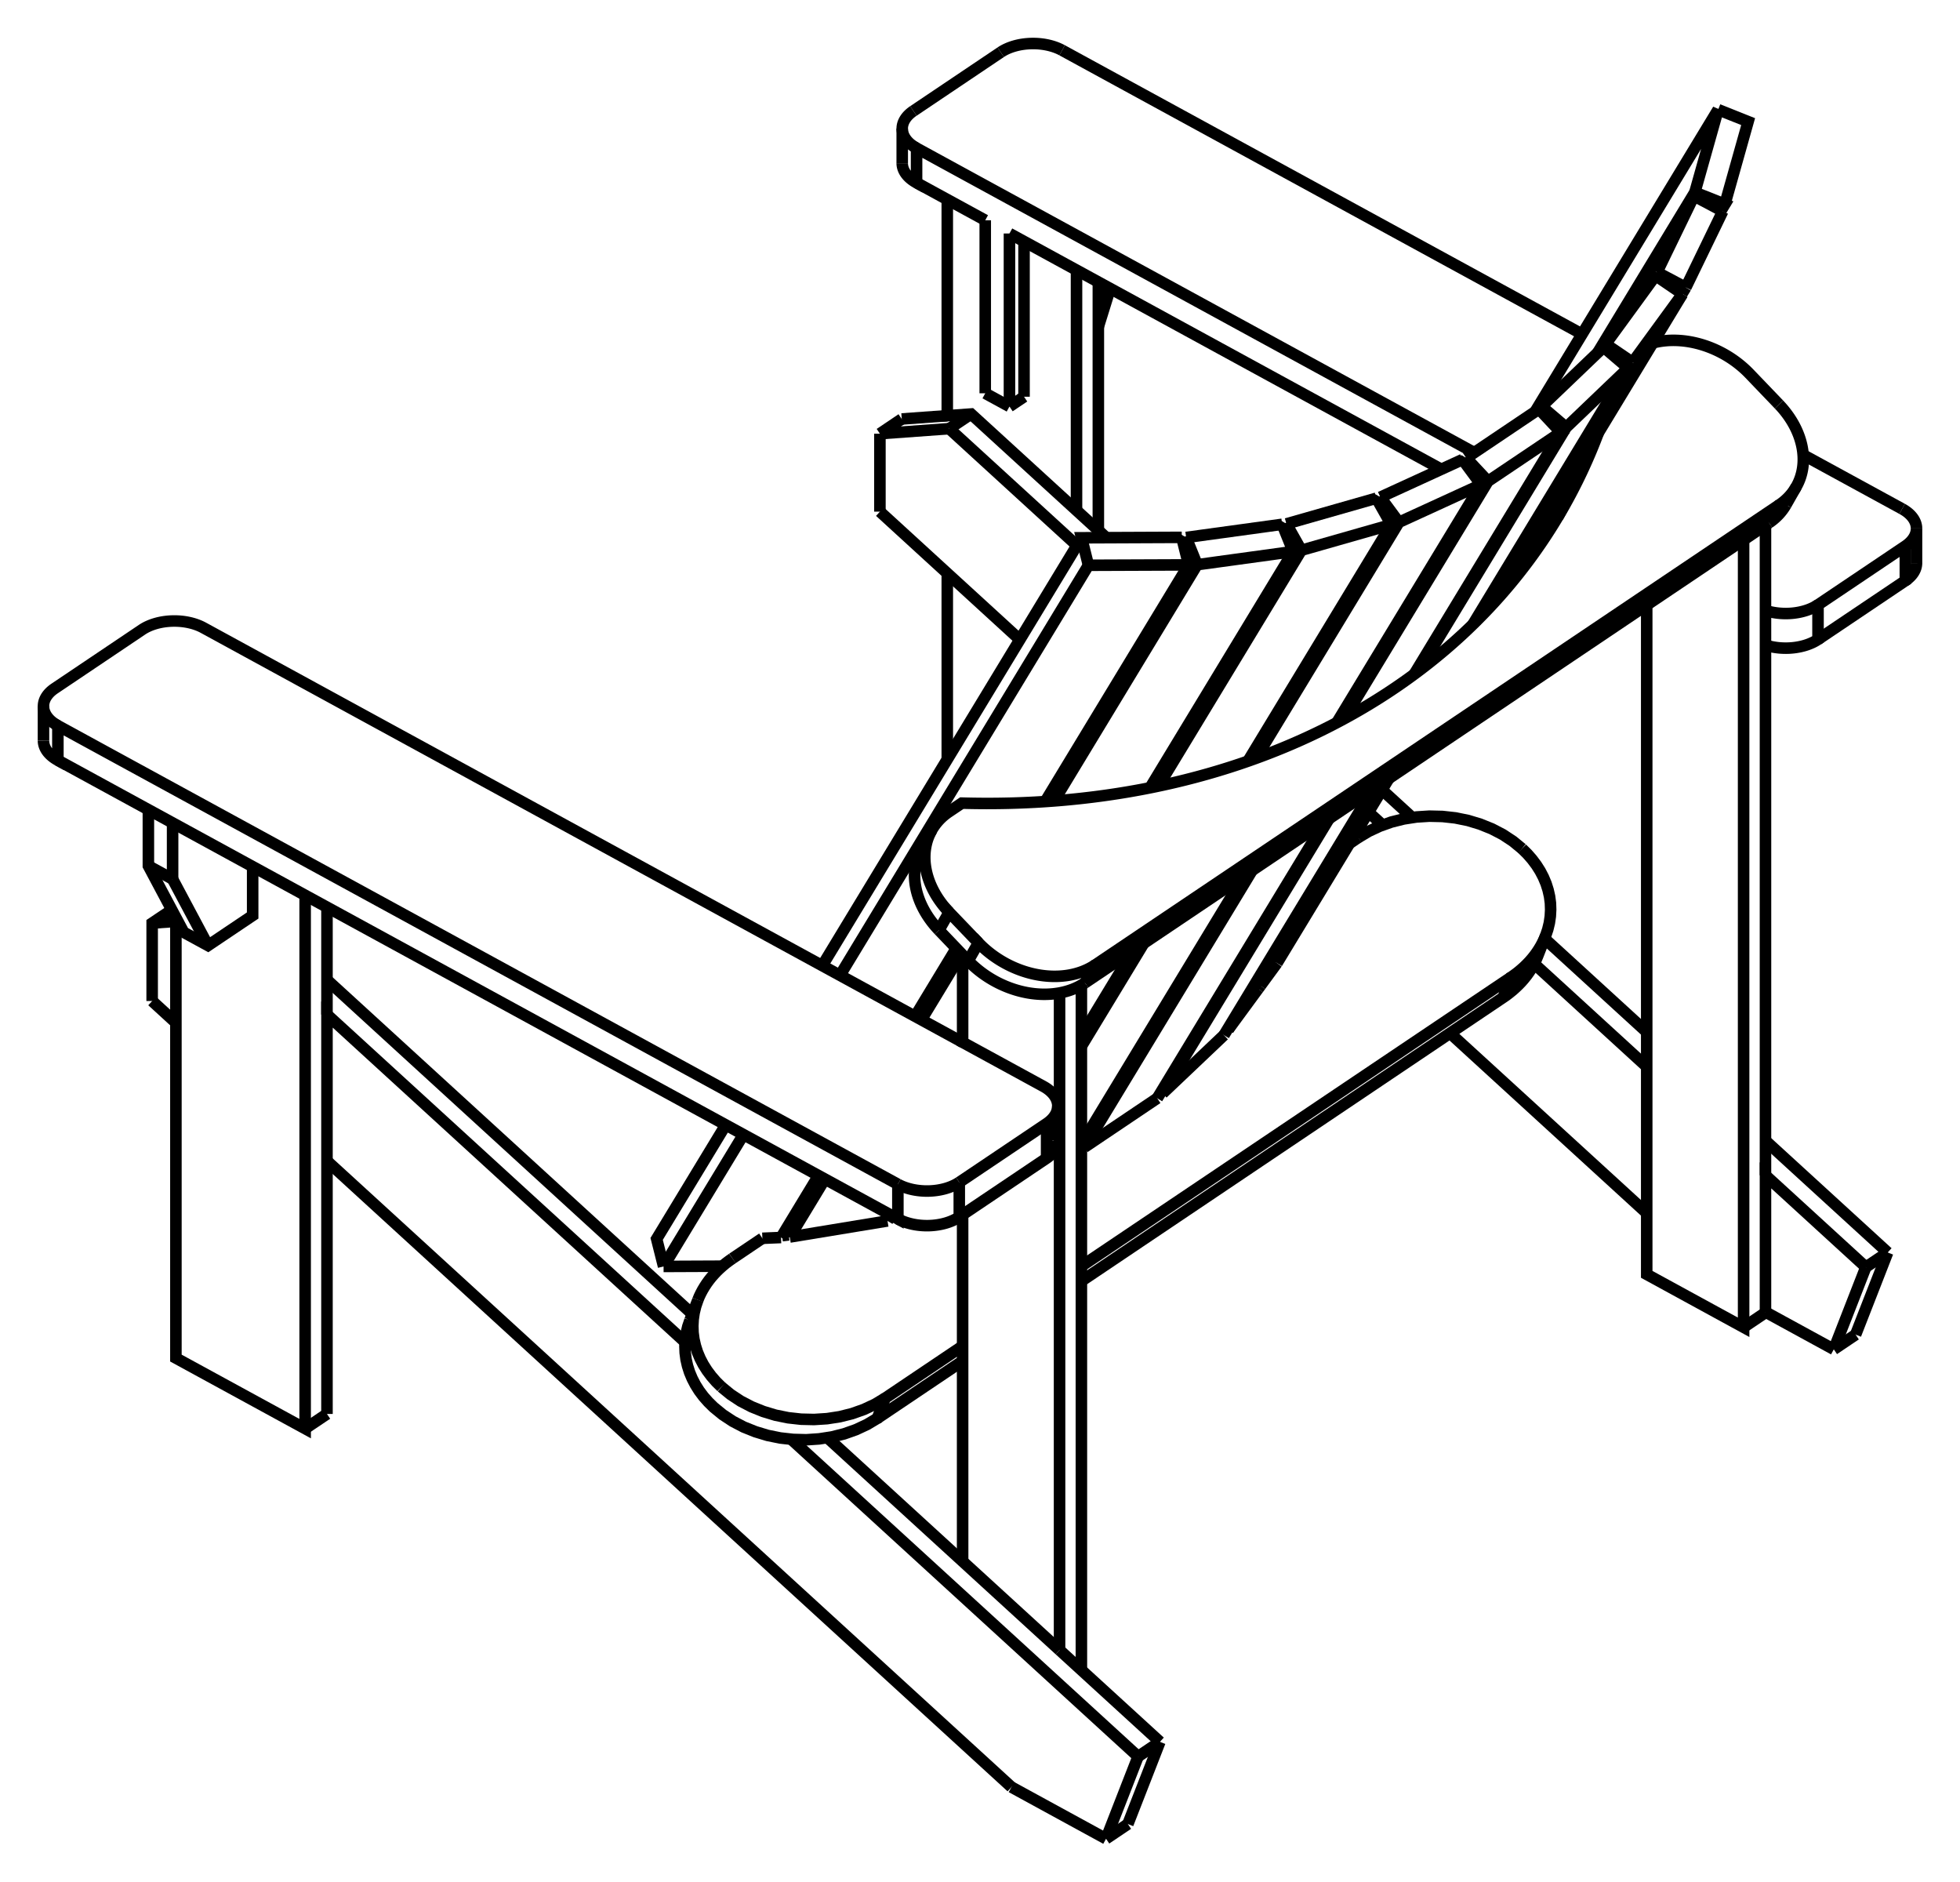 <svg version="1.1" xmlns="http://www.w3.org/2000/svg" viewBox="-23.678 -16.66 45.071 43.273" fill="none" stroke="black" stroke-width="0.6%" vector-effect="non-scaling-stroke">
    <path d="M -1.619 11.318 L 0.389 9.968 A 1 0.606 180 0 0 0.646 9.562" />
    <path d="M -1.619 10.522 L 0.389 9.172 A 1 0.606 180 0 0 0.646 8.767 A 1 0.606 180 0 0 0.316 8.317 L -1.542 7.303 L -1.542 5.295" />
    <path d="M -3.031 11.363 A 1 0.606 180 0 0 -1.619 11.318 L -1.619 10.522" />
    <path d="M -3.031 10.567 A 1 0.606 180 0 0 -1.619 10.522" />
    <path d="M -22.347 0.819 L -3.031 11.363 L -3.031 10.567" />
    <path d="M -22.678 0.369 A 1 0.606 180 0 0 -22.347 0.819 L -22.347 0.024 L -3.031 10.567" />
    <path d="M -1.542 7.303 L -19 -2.227 A 1 0.606 180 0 0 -20.413 -2.182 L -22.421 -0.832 A 1 0.606 180 0 0 -22.678 -0.426 A 1 0.606 180 0 0 -22.347 0.024" />
    <path d="M -1.542 19.237 L -1.542 11.266" />
    <path d="M 0.687 21.276 L 0.687 6.168" />
    <path d="M 0.687 21.276 L -1.542 19.237 L -4.65 16.395" />
    <path d="M -16.159 6.665 L -16.159 4.197" />
    <path d="M -19.633 4.436 L -19.633 14.563 L -16.661 16.185 L -16.661 3.923" />
    <path d="M -17.868 3.264 L -17.868 4.388 L -18.895 5.078 L -19.453 4.774 L -20.266 3.247 L -20.266 1.955" />
    <path d="M -19.709 3.551 L -20.266 3.247" />
    <path d="M -19.709 3.551 L -19.709 2.259" />
    <path d="M -18.895 5.078 L -19.709 3.551" />
    <path d="M -16.159 15.848 L -16.661 16.185" />
    <path d="M -16.159 15.848 L -16.159 10.031 L -16.159 6.665 L -7.924 14.196" />
    <path d="M -2.087 4.725 A 2 1.548 29.734 0 1 -2.485 2.833 L -2.249 2.42 A 2 1.548 29.734 0 1 -1.859 2.005 L -1.56 1.804 A 20 15.482 209.734 0 0 12.263 -4.976 A 20 15.482 209.734 0 0 13.077 -6.71" />
    <path d="M -1.414 5.429 L -2.087 4.725" />
    <path d="M 1.272 5.936 A 2 1.548 29.734 0 1 -1.414 5.429" />
    <path d="M 12.143 -4.771 A 20 15.482 209.734 0 0 12.865 -6.36" />
    <path d="M 17.002 -4.641 L 1.272 5.936" />
    <path d="M 17.392 -5.056 A 2 1.548 29.734 0 1 17.002 -4.641" />
    <path d="M 1.189 21.735 L 1.189 5.987" />
    <path d="M 2.995 23.386 L 2.493 23.724" />
    <path d="M -5.482 16.43 L 2.493 23.724" />
    <path d="M 2.995 23.386 L 0.687 21.276" />
    <path d="M -7.757 13.552 L -16.159 5.868" />
    <path d="M -20.179 4.562 L -19.633 4.523" />
    <path d="M -19.727 4.259 L -20.179 4.562 L -20.179 6.354" />
    <path d="M -19.633 6.854 L -20.179 6.354" />
    <path d="M 1.756 25.614 L 2.493 23.724" />
    <path d="M -0.419 24.426 L 1.756 25.614" />
    <path d="M -0.419 24.426 L -16.159 10.031" />
    <path d="M -1.852 4.313 A 2 1.548 29.734 0 1 -2.249 2.42" />
    <path d="M -1.178 5.016 L -1.852 4.313 L -2.087 4.725" />
    <path d="M 1.507 5.524 A 2 1.548 29.734 0 1 -1.178 5.016 L -1.414 5.429" />
    <path d="M 17.237 -5.053 L 1.507 5.524 L 1.272 5.936" />
    <path d="M 17.23 -7.361 A 2 1.548 29.734 0 1 17.627 -5.469 A 2 1.548 29.734 0 1 17.237 -5.053 L 17.002 -4.641" />
    <path d="M 14.329 -8.776 A 2 1.548 29.734 0 1 16.556 -8.064 L 17.23 -7.361" />
    <path d="M 14.189 -2.749 L 14.189 12.638 L 16.417 13.855 L 16.417 -4.248" />
    <path d="M 16.92 10.361 L 16.92 -4.585" />
    <path d="M 16.92 13.517 L 16.92 13.504 L 16.92 10.361 L 19.228 12.472" />
    <path d="M 16.92 13.517 L 16.417 13.855" />
    <path d="M 2.258 25.276 L 2.995 23.386" />
    <path d="M 2.258 25.276 L 1.756 25.614" />
    <path d="M -1.85 -6.805 L 1.086 -4.12" />
    <path d="M 7.791 2.012 L 8.115 2.308" />
    <path d="M 11.601 5.497 L 14.189 7.864" />
    <path d="M 14.189 11.229 L 9.666 7.093" />
    <path d="M -0.227 -1.954 L -3.444 -4.897" />
    <path d="M -3.444 -6.689 L -3.444 -4.897" />
    <path d="M -1.85 -6.805 L -3.444 -6.689" />
    <path d="M 19.73 12.135 L 19.228 12.472" />
    <path d="M -1.348 -7.142 L -1.85 -6.805" />
    <path d="M 19.73 12.135 L 16.92 9.565" />
    <path d="M 14.189 7.067 L 11.839 4.918" />
    <path d="M 8.796 2.135 L 8.101 1.499" />
    <path d="M 1.762 -4.299 L 1.077 -4.925 L -1.348 -7.142 L -1.895 -7.103 L -1.895 -12.073" />
    <path d="M 18.491 14.362 L 19.228 12.472" />
    <path d="M 18.491 14.362 L 16.92 13.504" />
    <path d="M -2.942 -7.027 L -3.444 -6.689" />
    <path d="M -1.895 -7.103 L -2.942 -7.027" />
    <path d="M 18.993 14.024 L 18.491 14.362" />
    <path d="M 18.993 14.024 L 19.73 12.135" />
    <path d="M -0.13 -11.109 L -0.13 -7.539" />
    <path d="M 1.077 -10.45 L 1.077 -4.925" />
    <path d="M -1.895 0.797 L -1.895 -3.48" />
    <path d="M 1.579 -10.176 L 1.579 -4.465" />
    <path d="M -0.465 -7.314 L -0.13 -7.539" />
    <path d="M -0.465 -11.292 L -0.465 -7.314" />
    <path d="M -1.022 -7.618 L -0.465 -7.314" />
    <path d="M -1.022 -11.596 L -1.022 -7.618" />
    <path d="M 16.92 -1.828 A 1 0.606 180 0 0 18.128 -1.959 L 18.128 -2.755 L 20.136 -4.105 A 1 0.606 180 0 0 20.393 -4.51 L 20.393 -3.715" />
    <path d="M -0.465 -11.292 L 9.466 -5.871" />
    <path d="M 11.798 -4.599 L 11.977 -4.501" />
    <path d="M -2.601 -12.458 L -1.022 -11.596" />
    <path d="M -2.931 -12.908 A 1 0.606 180 0 0 -2.601 -12.458 L -2.601 -13.254 L 10.223 -6.254" />
    <path d="M 20.136 -3.309 A 1 0.606 180 0 0 20.393 -3.715" />
    <path d="M 18.128 -1.959 L 20.136 -3.309 L 20.136 -4.105" />
    <path d="M 12.16 -5.197 L 12.32 -5.109" />
    <path d="M 16.92 -2.624 A 1 0.606 180 0 0 18.128 -2.755" />
    <path d="M 1.579 -9.148 L 1.852 -10.027" />
    <path d="M -2.674 -14.109 A 1 0.606 180 0 0 -2.931 -13.704 L -2.931 -12.908" />
    <path d="M -2.931 -13.704 A 1 0.606 180 0 0 -2.601 -13.254" />
    <path d="M -0.666 -15.459 L -2.674 -14.109" />
    <path d="M 0.746 -15.504 A 1 0.606 180 0 0 -0.666 -15.459" />
    <path d="M 20.062 -4.961 L 17.786 -6.203" />
    <path d="M 12.703 -8.978 L 0.746 -15.504" />
    <path d="M 20.393 -4.51 A 1 0.606 180 0 0 20.062 -4.961" />
    <path d="M 13.244 -8.75 L 13.199 -8.677" />
    <path d="M 4.551 7.001 L 4.566 7.01" />
    <path d="M 13.864 -8.329 L 10.241 -2.352" />
    <path d="M 7.931 1.458 L 4.566 7.01" />
    <path d="M 13.244 -8.75 L 13.864 -8.329" />
    <path d="M 14.392 -10.324 L 13.244 -8.75" />
    <path d="M 15.012 -9.902 L 13.864 -8.329" />
    <path d="M 5.687 5.482 L 8.26 1.237" />
    <path d="M 10.777 -2.916 L 15.012 -9.902" />
    <path d="M 5.687 5.482 L 5.307 6.001" />
    <path d="M 5.255 6.072 L 4.566 7.01" />
    <path d="M 5.255 6.072 A 20 14.924 201.304 0 0 5.307 6.001" />
    <path d="M 4.467 7.139 L 3.056 8.478" />
    <path d="M 3.018 8.45 L 3.056 8.478" />
    <path d="M 2.933 8.59 L 1.259 9.716" />
    <path d="M 1.189 9.652 L 1.259 9.716" />
    <path d="M -3.032 11.362 L -3.078 11.376" />
    <path d="M -3.119 11.315 L -3.078 11.376" />
    <path d="M -3.215 11.321 A 20 14.924 201.304 0 0 -3.14 11.303" />
    <path d="M -3.269 11.41 L -5.517 11.78" />
    <path d="M -5.541 11.731 L -5.517 11.78" />
    <path d="M -5.692 11.749 A 20 14.924 201.304 0 0 -5.541 11.731" />
    <path d="M -5.718 11.791 L -6.147 11.809" />
    <path d="M -6.835 12.272 L -6.147 11.809" />
    <path d="M -7.087 15.228 L -7.209 15.108 L -7.319 14.982 L -7.418 14.85 L -7.505 14.713 L -7.579 14.571 L -7.64 14.426 L -7.687 14.278 L -7.721 14.128 L -7.741 13.976 L -7.746 13.824 L -7.738 13.672 L -7.716 13.522 L -7.68 13.373 L -7.63 13.227 L -7.812 13.692" />
    <path d="M -7.63 13.227 L -7.598 13.148 L -7.561 13.071 L -7.52 12.994 L -7.475 12.919 L -7.427 12.846 L -7.375 12.774 L -7.319 12.704 L -7.259 12.636 L -7.197 12.57 L -7.131 12.506 L -7.061 12.444 L -6.989 12.384 L -6.913 12.327 L -6.835 12.272" />
    <path d="M -3.323 15.484 L -3.558 15.625 L -3.813 15.744 L -4.084 15.84 L -4.368 15.911 L -4.66 15.956 L -4.958 15.975 L -5.257 15.968 L -5.554 15.935 L -5.845 15.876 L -6.126 15.791 L -6.394 15.683 L -6.646 15.552 L -6.878 15.399 L -7.087 15.228" />
    <path d="M 11.069 5.807 L 1.189 12.45" />
    <path d="M -1.542 14.286 L -3.323 15.484 L -3.504 15.949 L -3.74 16.09 L -3.995 16.209 L -4.266 16.305 L -4.549 16.376 L -4.842 16.421 L -5.139 16.441 L -5.438 16.433 L -5.735 16.4 L -6.026 16.341 L -6.307 16.256 L -6.576 16.148 L -6.827 16.017 L -7.059 15.864 L -7.268 15.693 L -7.39 15.573 L -7.501 15.447 L -7.6 15.315 L -7.686 15.178 L -7.76 15.036 L -7.821 14.891 L -7.868 14.743 L -7.902 14.593 L -7.922 14.441 L -7.928 14.289 L -7.92 14.138 L -7.897 13.987 L -7.862 13.838 L -7.812 13.692" />
    <path d="M 11.321 2.851 L 11.443 2.971 L 11.553 3.097 L 11.652 3.229 L 11.739 3.366 L 11.813 3.508 L 11.874 3.653 L 11.921 3.801 L 11.955 3.951 L 11.975 4.103 L 11.98 4.255 L 11.972 4.406 L 11.95 4.557 L 11.914 4.706 L 11.865 4.852 L 11.683 5.317 L 11.65 5.396 L 11.613 5.474 L 11.573 5.55 L 11.528 5.625 L 11.479 5.698 L 11.427 5.77 L 11.371 5.84 L 11.312 5.908 L 11.249 5.974 L 11.183 6.038 L 11.114 6.1 L 11.041 6.16 L 10.966 6.218 L 10.888 6.272 L 1.189 12.793" />
    <path d="M 11.865 4.852 L 11.832 4.931 L 11.795 5.008 L 11.754 5.085 L 11.709 5.16 L 11.661 5.233 L 11.609 5.305 L 11.553 5.375 L 11.494 5.443 L 11.431 5.509 L 11.365 5.573 L 11.295 5.635 L 11.223 5.695 L 11.147 5.752 L 11.069 5.807 L 10.888 6.272" />
    <path d="M 7.557 2.595 L 7.793 2.454 L 8.048 2.335 L 8.318 2.239 L 8.602 2.168 L 8.894 2.123 L 9.192 2.104 L 9.491 2.111 L 9.788 2.144 L 10.079 2.203 L 10.36 2.288 L 10.628 2.396 L 10.88 2.527 L 11.112 2.68 L 11.321 2.851" />
    <path d="M 7.355 2.731 L 7.557 2.595" />
    <path d="M 14.392 -10.324 L 15.012 -9.902" />
    <path d="M 14.426 -10.402 L 14.313 -10.215" />
    <path d="M 15.088 -10.05 L 15.002 -9.909" />
    <path d="M 14.426 -10.402 L 15.088 -10.05" />
    <path d="M 15.938 -11.804 L 15.088 -10.05" />
    <path d="M -1.542 14.63 L -3.504 15.949" />
    <path d="M 13.196 -8.68 L 13.762 -8.197 L 12.337 -6.834 L 8.942 -1.233" />
    <path d="M 4.467 7.139 L 7.896 1.482" />
    <path d="M 10.189 -2.301 L 13.762 -8.197" />
    <path d="M 6.885 2.162 L 3.056 8.478" />
    <path d="M 11.772 -7.317 L 11.725 -7.241" />
    <path d="M 11.772 -7.317 L 12.337 -6.834" />
    <path d="M 11.712 -7.255 L 12.213 -6.72 L 10.539 -5.595 L 7.23 -0.136" />
    <path d="M 2.933 8.59 L 6.791 2.225" />
    <path d="M 8.841 -1.158 L 12.213 -6.72" />
    <path d="M 5.117 3.35 L 1.259 9.716" />
    <path d="M 10.039 -6.13 L 9.989 -6.048" />
    <path d="M 10.039 -6.13 L 10.539 -5.595" />
    <path d="M 9.954 -6.095 L 10.38 -5.518 L 8.49 -4.652 L 5.201 0.774" />
    <path d="M 1.189 9.645 L 4.927 3.478" />
    <path d="M 7.063 -0.047 L 10.38 -5.518" />
    <path d="M 2.624 5.027 L 1.189 7.394" />
    <path d="M 8.064 -5.229 L 8.01 -5.139" />
    <path d="M 8.064 -5.229 L 8.49 -4.652" />
    <path d="M 7.972 -5.206 L 8.315 -4.599 L 6.247 -4.009 L 2.961 1.412" />
    <path d="M 1.189 7.158 L 2.383 5.189" />
    <path d="M 5.019 0.839 L 8.315 -4.599" />
    <path d="M -3.06 11.347 L -3.078 11.376" />
    <path d="M 5.904 -4.616 L 5.842 -4.515" />
    <path d="M 5.904 -4.616 L 6.247 -4.009" />
    <path d="M 5.806 -4.606 L 6.059 -3.98 L 3.851 -3.677 L 0.56 1.754" />
    <path d="M -3.269 11.41 L -3.188 11.277" />
    <path d="M 2.767 1.452 L 6.059 -3.98" />
    <path d="M -1.569 5.266 L -2.49 6.785" />
    <path d="M -4.709 10.447 L -5.517 11.78" />
    <path d="M 3.598 -4.303 L 3.527 -4.185" />
    <path d="M 3.598 -4.303 L 3.851 -3.677" />
    <path d="M 3.497 -4.306 L 3.655 -3.673 L 1.351 -3.664 L -4.362 5.763" />
    <path d="M -5.718 11.791 L -4.855 10.367" />
    <path d="M -2.635 6.706 L -1.688 5.142" />
    <path d="M 0.357 1.768 L 3.655 -3.673" />
    <path d="M -8.419 12.456 L -7.069 12.45" />
    <path d="M -6.582 9.425 L -8.419 12.456" />
    <path d="M 13.132 -8.618 L 15.276 -12.155 L 15.938 -11.804" />
    <path d="M 15.276 -12.155 L 14.426 -10.402" />
    <path d="M 13.196 -8.68 L 11.772 -7.317" />
    <path d="M 11.712 -7.255 L 10.039 -6.13" />
    <path d="M 9.954 -6.095 L 8.064 -5.229" />
    <path d="M 7.972 -5.206 L 5.904 -4.616" />
    <path d="M 5.806 -4.606 L 3.598 -4.303" />
    <path d="M 1.193 -4.296 L -4.77 5.541" />
    <path d="M -6.989 9.202 L -8.578 11.823 L -8.419 12.456" />
    <path d="M 3.497 -4.306 L 1.193 -4.296 L 1.351 -3.664" />
    <path d="M 15.296 -12.239 L 15.987 -11.965 L 15.901 -11.823" />
    <path d="M 15.296 -12.239 L 13.059 -8.548" />
    <path d="M 15.831 -14.139 L 16.521 -13.864 L 15.987 -11.965" />
    <path d="M 11.622 -7.195 L 15.831 -14.139 L 15.296 -12.239" />
    <path d="M 0.389 9.968 L 0.389 9.172" />
    <path d="M 0.646 8.767 L 0.646 9.562" />
    <path d="M -22.678 -0.426 L -22.678 0.369" />
    <path d="M 17.392 -5.056 L 17.627 -5.469" />
</svg>